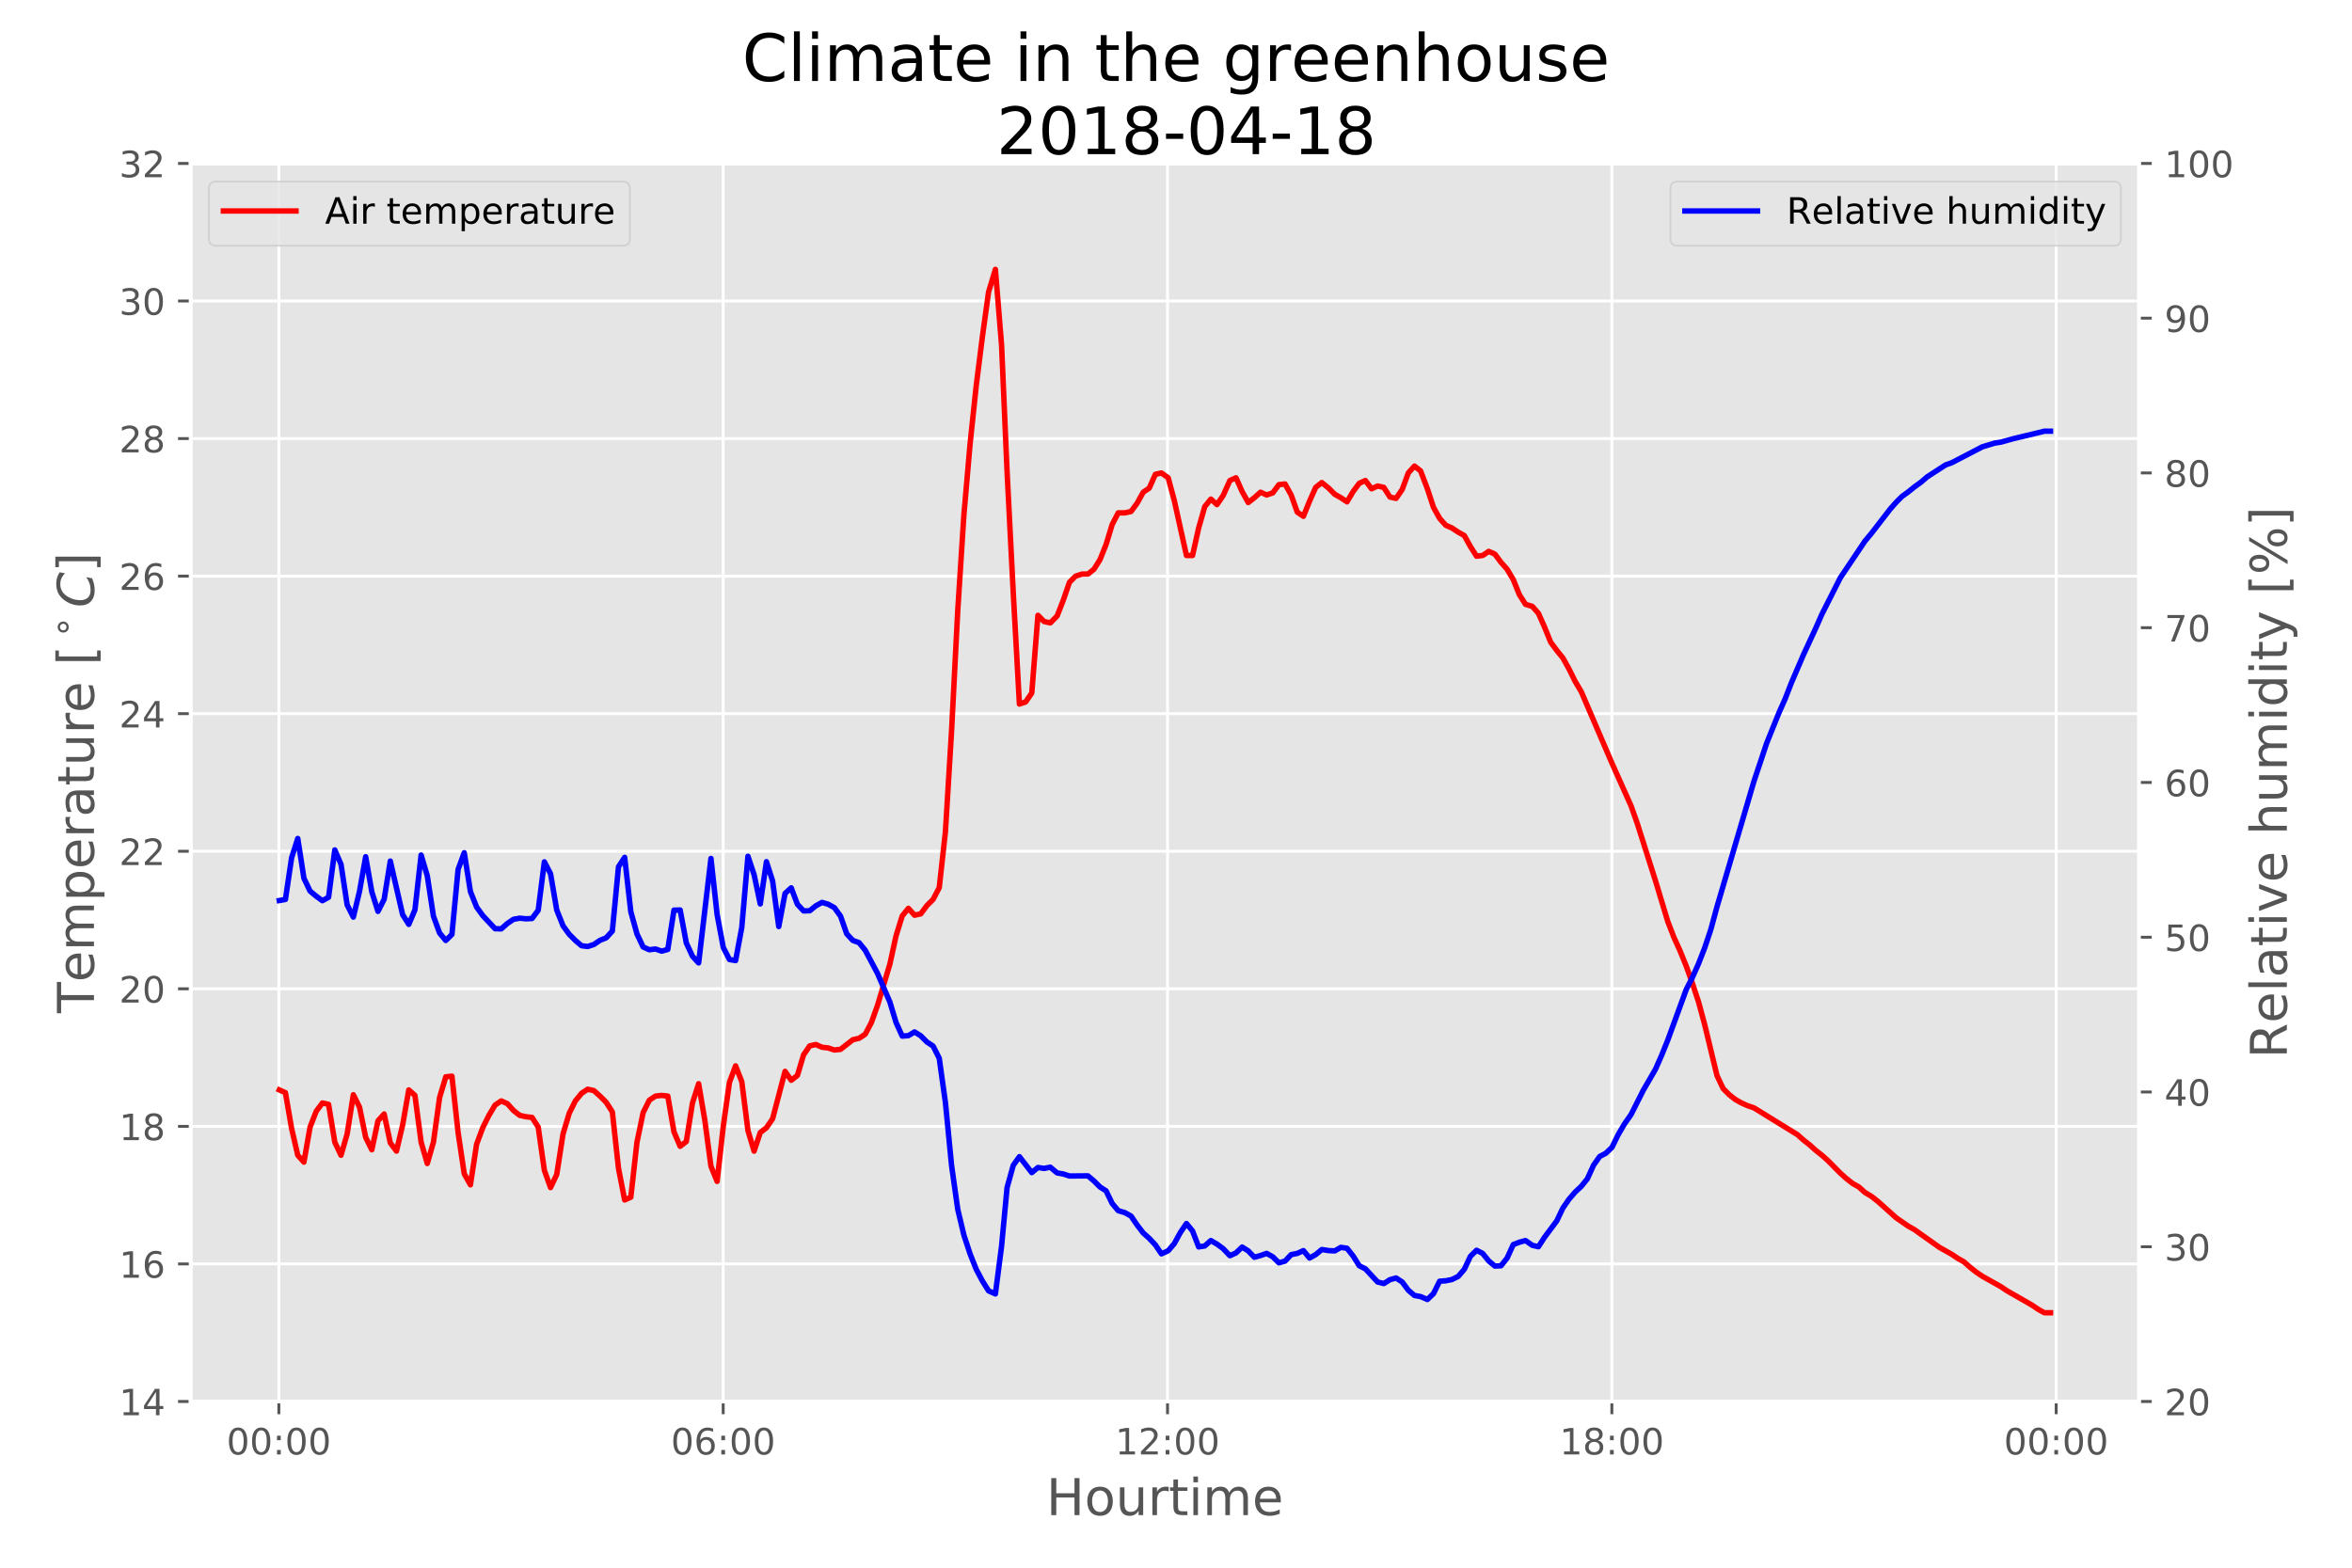 <?xml version="1.0" encoding="utf-8" standalone="no"?>
<!DOCTYPE svg PUBLIC "-//W3C//DTD SVG 1.1//EN"
  "http://www.w3.org/Graphics/SVG/1.1/DTD/svg11.dtd">
<!-- Created with matplotlib (https://matplotlib.org/) -->
<svg height="432pt" version="1.1" viewBox="0 0 648 432" width="648pt" xmlns="http://www.w3.org/2000/svg" xmlns:xlink="http://www.w3.org/1999/xlink">
 <defs>
  <style type="text/css">
*{stroke-linecap:butt;stroke-linejoin:round;}
  </style>
 </defs>
 <g id="figure_1">
  <g id="patch_1">
   <path d="M 0 432 
L 648 432 
L 648 0 
L 0 0 
z
" style="fill:#ffffff;"/>
  </g>
  <g id="axes_1">
   <g id="patch_2">
    <path d="M 52.55 386.2 
L 589.325 386.2 
L 589.325 45.04 
L 52.55 45.04 
z
" style="fill:#e5e5e5;"/>
   </g>
   <g id="matplotlib.axis_1">
    <g id="xtick_1">
     <g id="line2d_1">
      <path clip-path="url(#p3ee572e740)" d="M 76.83 386.2 
L 76.83 45.04 
" style="fill:none;stroke:#ffffff;stroke-linecap:square;stroke-width:0.8;"/>
     </g>
     <g id="line2d_2">
      <defs>
       <path d="M 0 0 
L 0 3.5 
" id="mafb5fc94f8" style="stroke:#555555;stroke-width:0.8;"/>
      </defs>
      <g>
       <use style="fill:#555555;stroke:#555555;stroke-width:0.8;" x="76.83" xlink:href="#mafb5fc94f8" y="386.2"/>
      </g>
     </g>
     <g id="text_1">
      <!-- 00:00 -->
      <defs>
       <path d="M 31.781 66.406 
Q 24.172 66.406 20.328 58.906 
Q 16.5 51.422 16.5 36.375 
Q 16.5 21.391 20.328 13.891 
Q 24.172 6.391 31.781 6.391 
Q 39.453 6.391 43.281 13.891 
Q 47.125 21.391 47.125 36.375 
Q 47.125 51.422 43.281 58.906 
Q 39.453 66.406 31.781 66.406 
z
M 31.781 74.219 
Q 44.047 74.219 50.516 64.516 
Q 56.984 54.828 56.984 36.375 
Q 56.984 17.969 50.516 8.266 
Q 44.047 -1.422 31.781 -1.422 
Q 19.531 -1.422 13.062 8.266 
Q 6.594 17.969 6.594 36.375 
Q 6.594 54.828 13.062 64.516 
Q 19.531 74.219 31.781 74.219 
z
" id="DejaVuSans-48"/>
       <path d="M 11.719 12.406 
L 22.016 12.406 
L 22.016 0 
L 11.719 0 
z
M 11.719 51.703 
L 22.016 51.703 
L 22.016 39.312 
L 11.719 39.312 
z
" id="DejaVuSans-58"/>
      </defs>
      <g style="fill:#555555;" transform="translate(62.42 400.798)scale(0.1 -0.1)">
       <use xlink:href="#DejaVuSans-48"/>
       <use x="63.623" xlink:href="#DejaVuSans-48"/>
       <use x="127.246" xlink:href="#DejaVuSans-58"/>
       <use x="160.938" xlink:href="#DejaVuSans-48"/>
       <use x="224.561" xlink:href="#DejaVuSans-48"/>
      </g>
     </g>
    </g>
    <g id="xtick_2">
     <g id="line2d_3">
      <path clip-path="url(#p3ee572e740)" d="M 199.248 386.2 
L 199.248 45.04 
" style="fill:none;stroke:#ffffff;stroke-linecap:square;stroke-width:0.8;"/>
     </g>
     <g id="line2d_4">
      <g>
       <use style="fill:#555555;stroke:#555555;stroke-width:0.8;" x="199.248" xlink:href="#mafb5fc94f8" y="386.2"/>
      </g>
     </g>
     <g id="text_2">
      <!-- 06:00 -->
      <defs>
       <path d="M 33.016 40.375 
Q 26.375 40.375 22.484 35.828 
Q 18.609 31.297 18.609 23.391 
Q 18.609 15.531 22.484 10.953 
Q 26.375 6.391 33.016 6.391 
Q 39.656 6.391 43.531 10.953 
Q 47.406 15.531 47.406 23.391 
Q 47.406 31.297 43.531 35.828 
Q 39.656 40.375 33.016 40.375 
z
M 52.594 71.297 
L 52.594 62.312 
Q 48.875 64.062 45.094 64.984 
Q 41.312 65.922 37.594 65.922 
Q 27.828 65.922 22.672 59.328 
Q 17.531 52.734 16.797 39.406 
Q 19.672 43.656 24.016 45.922 
Q 28.375 48.188 33.594 48.188 
Q 44.578 48.188 50.953 41.516 
Q 57.328 34.859 57.328 23.391 
Q 57.328 12.156 50.688 5.359 
Q 44.047 -1.422 33.016 -1.422 
Q 20.359 -1.422 13.672 8.266 
Q 6.984 17.969 6.984 36.375 
Q 6.984 53.656 15.188 63.938 
Q 23.391 74.219 37.203 74.219 
Q 40.922 74.219 44.703 73.484 
Q 48.484 72.75 52.594 71.297 
z
" id="DejaVuSans-54"/>
      </defs>
      <g style="fill:#555555;" transform="translate(184.838 400.798)scale(0.1 -0.1)">
       <use xlink:href="#DejaVuSans-48"/>
       <use x="63.623" xlink:href="#DejaVuSans-54"/>
       <use x="127.246" xlink:href="#DejaVuSans-58"/>
       <use x="160.938" xlink:href="#DejaVuSans-48"/>
       <use x="224.561" xlink:href="#DejaVuSans-48"/>
      </g>
     </g>
    </g>
    <g id="xtick_3">
     <g id="line2d_5">
      <path clip-path="url(#p3ee572e740)" d="M 321.666 386.2 
L 321.666 45.04 
" style="fill:none;stroke:#ffffff;stroke-linecap:square;stroke-width:0.8;"/>
     </g>
     <g id="line2d_6">
      <g>
       <use style="fill:#555555;stroke:#555555;stroke-width:0.8;" x="321.666" xlink:href="#mafb5fc94f8" y="386.2"/>
      </g>
     </g>
     <g id="text_3">
      <!-- 12:00 -->
      <defs>
       <path d="M 12.406 8.297 
L 28.516 8.297 
L 28.516 63.922 
L 10.984 60.406 
L 10.984 69.391 
L 28.422 72.906 
L 38.281 72.906 
L 38.281 8.297 
L 54.391 8.297 
L 54.391 0 
L 12.406 0 
z
" id="DejaVuSans-49"/>
       <path d="M 19.188 8.297 
L 53.609 8.297 
L 53.609 0 
L 7.328 0 
L 7.328 8.297 
Q 12.938 14.109 22.625 23.891 
Q 32.328 33.688 34.812 36.531 
Q 39.547 41.844 41.422 45.531 
Q 43.312 49.219 43.312 52.781 
Q 43.312 58.594 39.234 62.25 
Q 35.156 65.922 28.609 65.922 
Q 23.969 65.922 18.812 64.312 
Q 13.672 62.703 7.812 59.422 
L 7.812 69.391 
Q 13.766 71.781 18.938 73 
Q 24.125 74.219 28.422 74.219 
Q 39.75 74.219 46.484 68.547 
Q 53.219 62.891 53.219 53.422 
Q 53.219 48.922 51.531 44.891 
Q 49.859 40.875 45.406 35.406 
Q 44.188 33.984 37.641 27.219 
Q 31.109 20.453 19.188 8.297 
z
" id="DejaVuSans-50"/>
      </defs>
      <g style="fill:#555555;" transform="translate(307.256 400.798)scale(0.1 -0.1)">
       <use xlink:href="#DejaVuSans-49"/>
       <use x="63.623" xlink:href="#DejaVuSans-50"/>
       <use x="127.246" xlink:href="#DejaVuSans-58"/>
       <use x="160.938" xlink:href="#DejaVuSans-48"/>
       <use x="224.561" xlink:href="#DejaVuSans-48"/>
      </g>
     </g>
    </g>
    <g id="xtick_4">
     <g id="line2d_7">
      <path clip-path="url(#p3ee572e740)" d="M 444.084 386.2 
L 444.084 45.04 
" style="fill:none;stroke:#ffffff;stroke-linecap:square;stroke-width:0.8;"/>
     </g>
     <g id="line2d_8">
      <g>
       <use style="fill:#555555;stroke:#555555;stroke-width:0.8;" x="444.084" xlink:href="#mafb5fc94f8" y="386.2"/>
      </g>
     </g>
     <g id="text_4">
      <!-- 18:00 -->
      <defs>
       <path d="M 31.781 34.625 
Q 24.75 34.625 20.719 30.859 
Q 16.703 27.094 16.703 20.516 
Q 16.703 13.922 20.719 10.156 
Q 24.75 6.391 31.781 6.391 
Q 38.812 6.391 42.859 10.172 
Q 46.922 13.969 46.922 20.516 
Q 46.922 27.094 42.891 30.859 
Q 38.875 34.625 31.781 34.625 
z
M 21.922 38.812 
Q 15.578 40.375 12.031 44.719 
Q 8.5 49.078 8.5 55.328 
Q 8.5 64.062 14.719 69.141 
Q 20.953 74.219 31.781 74.219 
Q 42.672 74.219 48.875 69.141 
Q 55.078 64.062 55.078 55.328 
Q 55.078 49.078 51.531 44.719 
Q 48 40.375 41.703 38.812 
Q 48.828 37.156 52.797 32.312 
Q 56.781 27.484 56.781 20.516 
Q 56.781 9.906 50.312 4.234 
Q 43.844 -1.422 31.781 -1.422 
Q 19.734 -1.422 13.25 4.234 
Q 6.781 9.906 6.781 20.516 
Q 6.781 27.484 10.781 32.312 
Q 14.797 37.156 21.922 38.812 
z
M 18.312 54.391 
Q 18.312 48.734 21.844 45.562 
Q 25.391 42.391 31.781 42.391 
Q 38.141 42.391 41.719 45.562 
Q 45.312 48.734 45.312 54.391 
Q 45.312 60.062 41.719 63.234 
Q 38.141 66.406 31.781 66.406 
Q 25.391 66.406 21.844 63.234 
Q 18.312 60.062 18.312 54.391 
z
" id="DejaVuSans-56"/>
      </defs>
      <g style="fill:#555555;" transform="translate(429.674 400.798)scale(0.1 -0.1)">
       <use xlink:href="#DejaVuSans-49"/>
       <use x="63.623" xlink:href="#DejaVuSans-56"/>
       <use x="127.246" xlink:href="#DejaVuSans-58"/>
       <use x="160.938" xlink:href="#DejaVuSans-48"/>
       <use x="224.561" xlink:href="#DejaVuSans-48"/>
      </g>
     </g>
    </g>
    <g id="xtick_5">
     <g id="line2d_9">
      <path clip-path="url(#p3ee572e740)" d="M 566.502 386.2 
L 566.502 45.04 
" style="fill:none;stroke:#ffffff;stroke-linecap:square;stroke-width:0.8;"/>
     </g>
     <g id="line2d_10">
      <g>
       <use style="fill:#555555;stroke:#555555;stroke-width:0.8;" x="566.502" xlink:href="#mafb5fc94f8" y="386.2"/>
      </g>
     </g>
     <g id="text_5">
      <!-- 00:00 -->
      <g style="fill:#555555;" transform="translate(552.092 400.798)scale(0.1 -0.1)">
       <use xlink:href="#DejaVuSans-48"/>
       <use x="63.623" xlink:href="#DejaVuSans-48"/>
       <use x="127.246" xlink:href="#DejaVuSans-58"/>
       <use x="160.938" xlink:href="#DejaVuSans-48"/>
       <use x="224.561" xlink:href="#DejaVuSans-48"/>
      </g>
     </g>
    </g>
    <g id="text_6">
     <!-- Hourtime -->
     <defs>
      <path d="M 9.812 72.906 
L 19.672 72.906 
L 19.672 43.016 
L 55.516 43.016 
L 55.516 72.906 
L 65.375 72.906 
L 65.375 0 
L 55.516 0 
L 55.516 34.719 
L 19.672 34.719 
L 19.672 0 
L 9.812 0 
z
" id="DejaVuSans-72"/>
      <path d="M 30.609 48.391 
Q 23.391 48.391 19.188 42.75 
Q 14.984 37.109 14.984 27.297 
Q 14.984 17.484 19.156 11.844 
Q 23.344 6.203 30.609 6.203 
Q 37.797 6.203 41.984 11.859 
Q 46.188 17.531 46.188 27.297 
Q 46.188 37.016 41.984 42.703 
Q 37.797 48.391 30.609 48.391 
z
M 30.609 56 
Q 42.328 56 49.016 48.375 
Q 55.719 40.766 55.719 27.297 
Q 55.719 13.875 49.016 6.219 
Q 42.328 -1.422 30.609 -1.422 
Q 18.844 -1.422 12.172 6.219 
Q 5.516 13.875 5.516 27.297 
Q 5.516 40.766 12.172 48.375 
Q 18.844 56 30.609 56 
z
" id="DejaVuSans-111"/>
      <path d="M 8.5 21.578 
L 8.5 54.688 
L 17.484 54.688 
L 17.484 21.922 
Q 17.484 14.156 20.5 10.266 
Q 23.531 6.391 29.594 6.391 
Q 36.859 6.391 41.078 11.031 
Q 45.312 15.672 45.312 23.688 
L 45.312 54.688 
L 54.297 54.688 
L 54.297 0 
L 45.312 0 
L 45.312 8.406 
Q 42.047 3.422 37.719 1 
Q 33.406 -1.422 27.688 -1.422 
Q 18.266 -1.422 13.375 4.438 
Q 8.5 10.297 8.5 21.578 
z
M 31.109 56 
z
" id="DejaVuSans-117"/>
      <path d="M 41.109 46.297 
Q 39.594 47.172 37.812 47.578 
Q 36.031 48 33.891 48 
Q 26.266 48 22.188 43.047 
Q 18.109 38.094 18.109 28.812 
L 18.109 0 
L 9.078 0 
L 9.078 54.688 
L 18.109 54.688 
L 18.109 46.188 
Q 20.953 51.172 25.484 53.578 
Q 30.031 56 36.531 56 
Q 37.453 56 38.578 55.875 
Q 39.703 55.766 41.062 55.516 
z
" id="DejaVuSans-114"/>
      <path d="M 18.312 70.219 
L 18.312 54.688 
L 36.812 54.688 
L 36.812 47.703 
L 18.312 47.703 
L 18.312 18.016 
Q 18.312 11.328 20.141 9.422 
Q 21.969 7.516 27.594 7.516 
L 36.812 7.516 
L 36.812 0 
L 27.594 0 
Q 17.188 0 13.234 3.875 
Q 9.281 7.766 9.281 18.016 
L 9.281 47.703 
L 2.688 47.703 
L 2.688 54.688 
L 9.281 54.688 
L 9.281 70.219 
z
" id="DejaVuSans-116"/>
      <path d="M 9.422 54.688 
L 18.406 54.688 
L 18.406 0 
L 9.422 0 
z
M 9.422 75.984 
L 18.406 75.984 
L 18.406 64.594 
L 9.422 64.594 
z
" id="DejaVuSans-105"/>
      <path d="M 52 44.188 
Q 55.375 50.25 60.062 53.125 
Q 64.75 56 71.094 56 
Q 79.641 56 84.281 50.016 
Q 88.922 44.047 88.922 33.016 
L 88.922 0 
L 79.891 0 
L 79.891 32.719 
Q 79.891 40.578 77.094 44.375 
Q 74.312 48.188 68.609 48.188 
Q 61.625 48.188 57.562 43.547 
Q 53.516 38.922 53.516 30.906 
L 53.516 0 
L 44.484 0 
L 44.484 32.719 
Q 44.484 40.625 41.703 44.406 
Q 38.922 48.188 33.109 48.188 
Q 26.219 48.188 22.156 43.531 
Q 18.109 38.875 18.109 30.906 
L 18.109 0 
L 9.078 0 
L 9.078 54.688 
L 18.109 54.688 
L 18.109 46.188 
Q 21.188 51.219 25.484 53.609 
Q 29.781 56 35.688 56 
Q 41.656 56 45.828 52.969 
Q 50 49.953 52 44.188 
z
" id="DejaVuSans-109"/>
      <path d="M 56.203 29.594 
L 56.203 25.203 
L 14.891 25.203 
Q 15.484 15.922 20.484 11.062 
Q 25.484 6.203 34.422 6.203 
Q 39.594 6.203 44.453 7.469 
Q 49.312 8.734 54.109 11.281 
L 54.109 2.781 
Q 49.266 0.734 44.188 -0.344 
Q 39.109 -1.422 33.891 -1.422 
Q 20.797 -1.422 13.156 6.188 
Q 5.516 13.812 5.516 26.812 
Q 5.516 40.234 12.766 48.109 
Q 20.016 56 32.328 56 
Q 43.359 56 49.781 48.891 
Q 56.203 41.797 56.203 29.594 
z
M 47.219 32.234 
Q 47.125 39.594 43.094 43.984 
Q 39.062 48.391 32.422 48.391 
Q 24.906 48.391 20.391 44.141 
Q 15.875 39.891 15.188 32.172 
z
" id="DejaVuSans-101"/>
     </defs>
     <g style="fill:#555555;" transform="translate(288.262 417.516)scale(0.14 -0.14)">
      <use xlink:href="#DejaVuSans-72"/>
      <use x="75.195" xlink:href="#DejaVuSans-111"/>
      <use x="136.377" xlink:href="#DejaVuSans-117"/>
      <use x="199.756" xlink:href="#DejaVuSans-114"/>
      <use x="240.869" xlink:href="#DejaVuSans-116"/>
      <use x="280.078" xlink:href="#DejaVuSans-105"/>
      <use x="307.861" xlink:href="#DejaVuSans-109"/>
      <use x="405.273" xlink:href="#DejaVuSans-101"/>
     </g>
    </g>
   </g>
   <g id="matplotlib.axis_2">
    <g id="ytick_1">
     <g id="line2d_11">
      <path clip-path="url(#p3ee572e740)" d="M 52.55 386.2 
L 589.325 386.2 
" style="fill:none;stroke:#ffffff;stroke-linecap:square;stroke-width:0.8;"/>
     </g>
     <g id="line2d_12">
      <defs>
       <path d="M 0 0 
L -3.5 0 
" id="m149b27ff2e" style="stroke:#555555;stroke-width:0.8;"/>
      </defs>
      <g>
       <use style="fill:#555555;stroke:#555555;stroke-width:0.8;" x="52.55" xlink:href="#m149b27ff2e" y="386.2"/>
      </g>
     </g>
     <g id="text_7">
      <!-- 14 -->
      <defs>
       <path d="M 37.797 64.312 
L 12.891 25.391 
L 37.797 25.391 
z
M 35.203 72.906 
L 47.609 72.906 
L 47.609 25.391 
L 58.016 25.391 
L 58.016 17.188 
L 47.609 17.188 
L 47.609 0 
L 37.797 0 
L 37.797 17.188 
L 4.891 17.188 
L 4.891 26.703 
z
" id="DejaVuSans-52"/>
      </defs>
      <g style="fill:#555555;" transform="translate(32.825 389.999)scale(0.1 -0.1)">
       <use xlink:href="#DejaVuSans-49"/>
       <use x="63.623" xlink:href="#DejaVuSans-52"/>
      </g>
     </g>
    </g>
    <g id="ytick_2">
     <g id="line2d_13">
      <path clip-path="url(#p3ee572e740)" d="M 52.55 348.293 
L 589.325 348.293 
" style="fill:none;stroke:#ffffff;stroke-linecap:square;stroke-width:0.8;"/>
     </g>
     <g id="line2d_14">
      <g>
       <use style="fill:#555555;stroke:#555555;stroke-width:0.8;" x="52.55" xlink:href="#m149b27ff2e" y="348.293"/>
      </g>
     </g>
     <g id="text_8">
      <!-- 16 -->
      <g style="fill:#555555;" transform="translate(32.825 352.093)scale(0.1 -0.1)">
       <use xlink:href="#DejaVuSans-49"/>
       <use x="63.623" xlink:href="#DejaVuSans-54"/>
      </g>
     </g>
    </g>
    <g id="ytick_3">
     <g id="line2d_15">
      <path clip-path="url(#p3ee572e740)" d="M 52.55 310.387 
L 589.325 310.387 
" style="fill:none;stroke:#ffffff;stroke-linecap:square;stroke-width:0.8;"/>
     </g>
     <g id="line2d_16">
      <g>
       <use style="fill:#555555;stroke:#555555;stroke-width:0.8;" x="52.55" xlink:href="#m149b27ff2e" y="310.387"/>
      </g>
     </g>
     <g id="text_9">
      <!-- 18 -->
      <g style="fill:#555555;" transform="translate(32.825 314.186)scale(0.1 -0.1)">
       <use xlink:href="#DejaVuSans-49"/>
       <use x="63.623" xlink:href="#DejaVuSans-56"/>
      </g>
     </g>
    </g>
    <g id="ytick_4">
     <g id="line2d_17">
      <path clip-path="url(#p3ee572e740)" d="M 52.55 272.48 
L 589.325 272.48 
" style="fill:none;stroke:#ffffff;stroke-linecap:square;stroke-width:0.8;"/>
     </g>
     <g id="line2d_18">
      <g>
       <use style="fill:#555555;stroke:#555555;stroke-width:0.8;" x="52.55" xlink:href="#m149b27ff2e" y="272.48"/>
      </g>
     </g>
     <g id="text_10">
      <!-- 20 -->
      <g style="fill:#555555;" transform="translate(32.825 276.279)scale(0.1 -0.1)">
       <use xlink:href="#DejaVuSans-50"/>
       <use x="63.623" xlink:href="#DejaVuSans-48"/>
      </g>
     </g>
    </g>
    <g id="ytick_5">
     <g id="line2d_19">
      <path clip-path="url(#p3ee572e740)" d="M 52.55 234.573 
L 589.325 234.573 
" style="fill:none;stroke:#ffffff;stroke-linecap:square;stroke-width:0.8;"/>
     </g>
     <g id="line2d_20">
      <g>
       <use style="fill:#555555;stroke:#555555;stroke-width:0.8;" x="52.55" xlink:href="#m149b27ff2e" y="234.573"/>
      </g>
     </g>
     <g id="text_11">
      <!-- 22 -->
      <g style="fill:#555555;" transform="translate(32.825 238.373)scale(0.1 -0.1)">
       <use xlink:href="#DejaVuSans-50"/>
       <use x="63.623" xlink:href="#DejaVuSans-50"/>
      </g>
     </g>
    </g>
    <g id="ytick_6">
     <g id="line2d_21">
      <path clip-path="url(#p3ee572e740)" d="M 52.55 196.667 
L 589.325 196.667 
" style="fill:none;stroke:#ffffff;stroke-linecap:square;stroke-width:0.8;"/>
     </g>
     <g id="line2d_22">
      <g>
       <use style="fill:#555555;stroke:#555555;stroke-width:0.8;" x="52.55" xlink:href="#m149b27ff2e" y="196.667"/>
      </g>
     </g>
     <g id="text_12">
      <!-- 24 -->
      <g style="fill:#555555;" transform="translate(32.825 200.466)scale(0.1 -0.1)">
       <use xlink:href="#DejaVuSans-50"/>
       <use x="63.623" xlink:href="#DejaVuSans-52"/>
      </g>
     </g>
    </g>
    <g id="ytick_7">
     <g id="line2d_23">
      <path clip-path="url(#p3ee572e740)" d="M 52.55 158.76 
L 589.325 158.76 
" style="fill:none;stroke:#ffffff;stroke-linecap:square;stroke-width:0.8;"/>
     </g>
     <g id="line2d_24">
      <g>
       <use style="fill:#555555;stroke:#555555;stroke-width:0.8;" x="52.55" xlink:href="#m149b27ff2e" y="158.76"/>
      </g>
     </g>
     <g id="text_13">
      <!-- 26 -->
      <g style="fill:#555555;" transform="translate(32.825 162.559)scale(0.1 -0.1)">
       <use xlink:href="#DejaVuSans-50"/>
       <use x="63.623" xlink:href="#DejaVuSans-54"/>
      </g>
     </g>
    </g>
    <g id="ytick_8">
     <g id="line2d_25">
      <path clip-path="url(#p3ee572e740)" d="M 52.55 120.853 
L 589.325 120.853 
" style="fill:none;stroke:#ffffff;stroke-linecap:square;stroke-width:0.8;"/>
     </g>
     <g id="line2d_26">
      <g>
       <use style="fill:#555555;stroke:#555555;stroke-width:0.8;" x="52.55" xlink:href="#m149b27ff2e" y="120.853"/>
      </g>
     </g>
     <g id="text_14">
      <!-- 28 -->
      <g style="fill:#555555;" transform="translate(32.825 124.653)scale(0.1 -0.1)">
       <use xlink:href="#DejaVuSans-50"/>
       <use x="63.623" xlink:href="#DejaVuSans-56"/>
      </g>
     </g>
    </g>
    <g id="ytick_9">
     <g id="line2d_27">
      <path clip-path="url(#p3ee572e740)" d="M 52.55 82.947 
L 589.325 82.947 
" style="fill:none;stroke:#ffffff;stroke-linecap:square;stroke-width:0.8;"/>
     </g>
     <g id="line2d_28">
      <g>
       <use style="fill:#555555;stroke:#555555;stroke-width:0.8;" x="52.55" xlink:href="#m149b27ff2e" y="82.947"/>
      </g>
     </g>
     <g id="text_15">
      <!-- 30 -->
      <defs>
       <path d="M 40.578 39.312 
Q 47.656 37.797 51.625 33 
Q 55.609 28.219 55.609 21.188 
Q 55.609 10.406 48.188 4.484 
Q 40.766 -1.422 27.094 -1.422 
Q 22.516 -1.422 17.656 -0.516 
Q 12.797 0.391 7.625 2.203 
L 7.625 11.719 
Q 11.719 9.328 16.594 8.109 
Q 21.484 6.891 26.812 6.891 
Q 36.078 6.891 40.938 10.547 
Q 45.797 14.203 45.797 21.188 
Q 45.797 27.641 41.281 31.266 
Q 36.766 34.906 28.719 34.906 
L 20.219 34.906 
L 20.219 43.016 
L 29.109 43.016 
Q 36.375 43.016 40.234 45.922 
Q 44.094 48.828 44.094 54.297 
Q 44.094 59.906 40.109 62.906 
Q 36.141 65.922 28.719 65.922 
Q 24.656 65.922 20.016 65.031 
Q 15.375 64.156 9.812 62.312 
L 9.812 71.094 
Q 15.438 72.656 20.344 73.438 
Q 25.25 74.219 29.594 74.219 
Q 40.828 74.219 47.359 69.109 
Q 53.906 64.016 53.906 55.328 
Q 53.906 49.266 50.438 45.094 
Q 46.969 40.922 40.578 39.312 
z
" id="DejaVuSans-51"/>
      </defs>
      <g style="fill:#555555;" transform="translate(32.825 86.746)scale(0.1 -0.1)">
       <use xlink:href="#DejaVuSans-51"/>
       <use x="63.623" xlink:href="#DejaVuSans-48"/>
      </g>
     </g>
    </g>
    <g id="ytick_10">
     <g id="line2d_29">
      <path clip-path="url(#p3ee572e740)" d="M 52.55 45.04 
L 589.325 45.04 
" style="fill:none;stroke:#ffffff;stroke-linecap:square;stroke-width:0.8;"/>
     </g>
     <g id="line2d_30">
      <g>
       <use style="fill:#555555;stroke:#555555;stroke-width:0.8;" x="52.55" xlink:href="#m149b27ff2e" y="45.04"/>
      </g>
     </g>
     <g id="text_16">
      <!-- 32 -->
      <g style="fill:#555555;" transform="translate(32.825 48.839)scale(0.1 -0.1)">
       <use xlink:href="#DejaVuSans-51"/>
       <use x="63.623" xlink:href="#DejaVuSans-50"/>
      </g>
     </g>
    </g>
    <g id="text_17">
     <!-- Temperature $[^\circ C]$ -->
     <defs>
      <path d="M -0.297 72.906 
L 61.375 72.906 
L 61.375 64.594 
L 35.5 64.594 
L 35.5 0 
L 25.594 0 
L 25.594 64.594 
L -0.297 64.594 
z
" id="DejaVuSans-84"/>
      <path d="M 18.109 8.203 
L 18.109 -20.797 
L 9.078 -20.797 
L 9.078 54.688 
L 18.109 54.688 
L 18.109 46.391 
Q 20.953 51.266 25.266 53.625 
Q 29.594 56 35.594 56 
Q 45.562 56 51.781 48.094 
Q 58.016 40.188 58.016 27.297 
Q 58.016 14.406 51.781 6.484 
Q 45.562 -1.422 35.594 -1.422 
Q 29.594 -1.422 25.266 0.953 
Q 20.953 3.328 18.109 8.203 
z
M 48.688 27.297 
Q 48.688 37.203 44.609 42.844 
Q 40.531 48.484 33.406 48.484 
Q 26.266 48.484 22.188 42.844 
Q 18.109 37.203 18.109 27.297 
Q 18.109 17.391 22.188 11.75 
Q 26.266 6.109 33.406 6.109 
Q 40.531 6.109 44.609 11.75 
Q 48.688 17.391 48.688 27.297 
z
" id="DejaVuSans-112"/>
      <path d="M 34.281 27.484 
Q 23.391 27.484 19.188 25 
Q 14.984 22.516 14.984 16.5 
Q 14.984 11.719 18.141 8.906 
Q 21.297 6.109 26.703 6.109 
Q 34.188 6.109 38.703 11.406 
Q 43.219 16.703 43.219 25.484 
L 43.219 27.484 
z
M 52.203 31.203 
L 52.203 0 
L 43.219 0 
L 43.219 8.297 
Q 40.141 3.328 35.547 0.953 
Q 30.953 -1.422 24.312 -1.422 
Q 15.922 -1.422 10.953 3.297 
Q 6 8.016 6 15.922 
Q 6 25.141 12.172 29.828 
Q 18.359 34.516 30.609 34.516 
L 43.219 34.516 
L 43.219 35.406 
Q 43.219 41.609 39.141 45 
Q 35.062 48.391 27.688 48.391 
Q 23 48.391 18.547 47.266 
Q 14.109 46.141 10.016 43.891 
L 10.016 52.203 
Q 14.938 54.109 19.578 55.047 
Q 24.219 56 28.609 56 
Q 40.484 56 46.344 49.844 
Q 52.203 43.703 52.203 31.203 
z
" id="DejaVuSans-97"/>
      <path id="DejaVuSans-32"/>
      <path d="M 8.594 75.984 
L 29.297 75.984 
L 29.297 69 
L 17.578 69 
L 17.578 -6.203 
L 29.297 -6.203 
L 29.297 -13.188 
L 8.594 -13.188 
z
" id="DejaVuSans-91"/>
      <path d="M 31.25 40.922 
Q 27.344 40.922 24.656 38.203 
Q 21.969 35.5 21.969 31.594 
Q 21.969 27.734 24.656 25.078 
Q 27.344 22.422 31.25 22.422 
Q 35.156 22.422 37.844 25.078 
Q 40.531 27.734 40.531 31.594 
Q 40.531 35.453 37.812 38.188 
Q 35.109 40.922 31.25 40.922 
z
M 31.25 47.219 
Q 34.375 47.219 37.25 46.016 
Q 40.141 44.828 42.234 42.578 
Q 44.484 40.391 45.609 37.594 
Q 46.734 34.812 46.734 31.594 
Q 46.734 25.156 42.219 20.688 
Q 37.703 16.219 31.156 16.219 
Q 24.562 16.219 20.156 20.609 
Q 15.766 25 15.766 31.594 
Q 15.766 38.141 20.25 42.672 
Q 24.75 47.219 31.25 47.219 
z
" id="DejaVuSans-8728"/>
      <path d="M 69.484 67.281 
L 67.484 56.891 
Q 62.797 61.625 57.547 63.922 
Q 52.297 66.219 46.188 66.219 
Q 37.844 66.219 31.516 62.203 
Q 25.203 58.203 20.609 50 
Q 17.672 44.734 16.125 38.844 
Q 14.594 32.953 14.594 27 
Q 14.594 17.047 19.75 11.812 
Q 24.906 6.594 34.719 6.594 
Q 41.5 6.594 47.75 8.766 
Q 54 10.938 59.906 15.281 
L 57.625 3.609 
Q 51.812 1.125 45.875 -0.141 
Q 39.938 -1.422 33.984 -1.422 
Q 19.969 -1.422 12.078 6.188 
Q 4.203 13.812 4.203 27.391 
Q 4.203 36.078 7.203 44.469 
Q 10.203 52.875 15.828 59.812 
Q 21.781 67.188 29.422 70.703 
Q 37.062 74.219 47.219 74.219 
Q 53.469 74.219 59.062 72.484 
Q 64.656 70.75 69.484 67.281 
z
" id="DejaVuSans-Oblique-67"/>
      <path d="M 30.422 75.984 
L 30.422 -13.188 
L 9.719 -13.188 
L 9.719 -6.203 
L 21.391 -6.203 
L 21.391 69 
L 9.719 69 
L 9.719 75.984 
z
" id="DejaVuSans-93"/>
     </defs>
     <g style="fill:#555555;" transform="translate(25.885 279.18)rotate(-90)scale(0.14 -0.14)">
      <use transform="translate(0 0.016)" xlink:href="#DejaVuSans-84"/>
      <use transform="translate(61.084 0.016)" xlink:href="#DejaVuSans-101"/>
      <use transform="translate(122.607 0.016)" xlink:href="#DejaVuSans-109"/>
      <use transform="translate(220.02 0.016)" xlink:href="#DejaVuSans-112"/>
      <use transform="translate(283.496 0.016)" xlink:href="#DejaVuSans-101"/>
      <use transform="translate(345.02 0.016)" xlink:href="#DejaVuSans-114"/>
      <use transform="translate(386.133 0.016)" xlink:href="#DejaVuSans-97"/>
      <use transform="translate(447.412 0.016)" xlink:href="#DejaVuSans-116"/>
      <use transform="translate(486.621 0.016)" xlink:href="#DejaVuSans-117"/>
      <use transform="translate(550 0.016)" xlink:href="#DejaVuSans-114"/>
      <use transform="translate(591.113 0.016)" xlink:href="#DejaVuSans-101"/>
      <use transform="translate(652.637 0.016)" xlink:href="#DejaVuSans-32"/>
      <use transform="translate(684.424 0.016)" xlink:href="#DejaVuSans-91"/>
      <use transform="translate(738.032 38.297)scale(0.7)" xlink:href="#DejaVuSans-8728"/>
      <use transform="translate(798.223 0.016)" xlink:href="#DejaVuSans-Oblique-67"/>
      <use transform="translate(868.047 0.016)" xlink:href="#DejaVuSans-93"/>
     </g>
    </g>
   </g>
   <g id="line2d_31">
    <path clip-path="url(#p3ee572e740)" d="M 76.949 300.341 
L 78.638 301.1 
L 80.338 310.955 
L 82.038 318.347 
L 83.733 320.242 
L 85.427 310.576 
L 87.128 306.217 
L 88.822 303.943 
L 90.523 304.322 
L 92.24 314.746 
L 93.951 318.347 
L 95.646 312.472 
L 97.346 301.668 
L 99.046 305.08 
L 100.747 313.419 
L 102.441 316.831 
L 104.136 308.87 
L 105.836 306.975 
L 107.531 314.935 
L 109.231 317.21 
L 110.926 310.008 
L 112.626 300.341 
L 114.32 301.858 
L 116.021 314.746 
L 117.721 320.621 
L 119.415 314.746 
L 121.116 302.426 
L 122.816 296.74 
L 124.511 296.551 
L 126.211 312.092 
L 127.905 323.464 
L 129.606 326.497 
L 131.306 315.315 
L 133 310.766 
L 134.701 307.354 
L 136.401 304.511 
L 138.096 303.374 
L 139.79 304.132 
L 141.49 306.027 
L 143.185 307.354 
L 144.885 307.733 
L 146.585 307.923 
L 148.28 310.576 
L 149.98 322.517 
L 151.68 327.255 
L 153.386 323.654 
L 155.121 312.472 
L 156.821 306.786 
L 158.521 303.374 
L 160.221 301.289 
L 161.916 300.152 
L 163.611 300.531 
L 165.311 302.047 
L 167.011 303.753 
L 168.706 306.406 
L 170.4 321.948 
L 172.1 330.667 
L 173.795 329.909 
L 175.495 314.746 
L 177.19 306.596 
L 178.89 303.184 
L 180.59 302.047 
L 182.285 301.858 
L 183.985 302.047 
L 185.685 311.903 
L 187.386 315.883 
L 189.086 314.556 
L 190.781 303.943 
L 192.481 298.636 
L 194.181 308.681 
L 195.876 321.38 
L 197.57 325.549 
L 199.27 310.387 
L 200.971 298.257 
L 202.665 293.708 
L 204.366 298.067 
L 206.066 311.524 
L 207.76 317.21 
L 209.461 312.092 
L 211.161 310.766 
L 212.855 308.302 
L 216.29 295.224 
L 217.99 297.688 
L 219.69 296.361 
L 221.391 290.675 
L 223.085 288.211 
L 224.786 287.832 
L 226.486 288.59 
L 228.186 288.78 
L 229.881 289.348 
L 231.581 289.159 
L 234.976 286.505 
L 236.676 286.126 
L 238.376 284.989 
L 240.076 281.767 
L 241.771 277.029 
L 245.172 265.657 
L 246.872 257.886 
L 248.572 252.389 
L 250.272 250.305 
L 251.973 252.2 
L 253.673 251.821 
L 255.373 249.546 
L 257.073 247.841 
L 258.768 244.619 
L 260.468 229.266 
L 262.168 201.405 
L 263.869 168.237 
L 265.563 141.892 
L 267.263 122.37 
L 268.964 106.259 
L 270.658 92.802 
L 272.359 80.483 
L 274.24 74.228 
L 275.94 95.077 
L 277.459 129.951 
L 279.16 163.309 
L 280.86 194.013 
L 282.56 193.445 
L 284.26 190.981 
L 285.961 169.563 
L 287.661 171.269 
L 289.361 171.648 
L 291.243 169.753 
L 292.943 165.394 
L 294.643 160.466 
L 296.338 158.76 
L 298.1 158.191 
L 299.727 158.191 
L 301.399 156.865 
L 303.065 154.211 
L 304.737 150.041 
L 306.409 144.545 
L 308.086 141.323 
L 309.945 141.323 
L 311.617 140.944 
L 313.295 138.669 
L 314.967 135.637 
L 316.639 134.5 
L 318.311 130.709 
L 319.988 130.33 
L 321.847 131.657 
L 323.525 137.911 
L 326.88 153.074 
L 328.557 153.074 
L 330.241 145.493 
L 331.918 139.617 
L 333.602 137.532 
L 335.285 139.049 
L 336.974 136.585 
L 338.844 132.415 
L 340.533 131.657 
L 342.216 135.447 
L 343.905 138.48 
L 345.594 137.153 
L 347.283 135.637 
L 348.972 136.395 
L 350.661 135.826 
L 352.35 133.552 
L 354.039 133.363 
L 355.727 136.395 
L 357.416 141.133 
L 359.105 142.271 
L 360.794 138.101 
L 362.483 134.31 
L 364.172 132.983 
L 366.048 134.5 
L 367.737 136.206 
L 369.426 137.153 
L 371.115 138.29 
L 372.804 135.447 
L 374.493 133.173 
L 376.181 132.415 
L 377.87 134.689 
L 379.559 133.931 
L 381.248 134.31 
L 382.943 136.964 
L 384.632 137.343 
L 386.321 134.879 
L 388.004 130.33 
L 389.698 128.435 
L 391.382 129.761 
L 393.258 134.689 
L 394.941 139.807 
L 396.63 142.839 
L 398.313 144.735 
L 400.019 145.493 
L 401.742 146.63 
L 403.431 147.578 
L 405.114 150.61 
L 406.803 153.264 
L 408.486 153.074 
L 410.169 151.937 
L 411.858 152.695 
L 413.547 154.969 
L 415.231 156.865 
L 416.919 159.708 
L 418.603 163.877 
L 420.292 166.531 
L 422.162 167.099 
L 423.845 168.995 
L 425.534 172.785 
L 427.217 176.955 
L 428.906 179.23 
L 430.595 181.314 
L 432.278 184.347 
L 433.967 187.759 
L 435.651 190.602 
L 444.112 210.313 
L 449.366 222.064 
L 451.049 226.802 
L 456.105 242.723 
L 459.482 253.906 
L 461.166 258.265 
L 462.883 262.056 
L 464.577 266.225 
L 466.272 270.964 
L 467.961 276.081 
L 469.655 282.336 
L 473.039 296.361 
L 474.734 299.962 
L 476.428 301.668 
L 478.123 302.995 
L 479.812 303.943 
L 481.501 304.701 
L 483.195 305.269 
L 495.205 312.661 
L 496.899 314.177 
L 498.588 315.504 
L 500.277 317.02 
L 501.966 318.347 
L 503.655 319.863 
L 507.033 323.275 
L 508.722 324.791 
L 510.41 326.118 
L 512.099 327.066 
L 513.794 328.582 
L 515.67 329.719 
L 517.359 331.046 
L 522.431 335.595 
L 525.713 337.869 
L 527.402 338.817 
L 534.344 343.745 
L 537.722 345.64 
L 539.411 346.777 
L 541.1 347.725 
L 542.795 349.241 
L 544.483 350.568 
L 546.172 351.705 
L 551.239 354.548 
L 552.928 355.685 
L 559.871 359.665 
L 561.554 360.803 
L 563.243 361.75 
L 564.926 361.75 
L 564.926 361.75 
" style="fill:none;stroke:#ff0000;stroke-linecap:square;stroke-width:1.5;"/>
   </g>
   <g id="patch_3">
    <path d="M 52.55 386.2 
L 52.55 45.04 
" style="fill:none;stroke:#ffffff;stroke-linecap:square;stroke-linejoin:miter;"/>
   </g>
   <g id="patch_4">
    <path d="M 589.325 386.2 
L 589.325 45.04 
" style="fill:none;stroke:#ffffff;stroke-linecap:square;stroke-linejoin:miter;"/>
   </g>
   <g id="patch_5">
    <path d="M 52.55 386.2 
L 589.325 386.2 
" style="fill:none;stroke:#ffffff;stroke-linecap:square;stroke-linejoin:miter;"/>
   </g>
   <g id="patch_6">
    <path d="M 52.55 45.04 
L 589.325 45.04 
" style="fill:none;stroke:#ffffff;stroke-linecap:square;stroke-linejoin:miter;"/>
   </g>
   <g id="legend_1">
    <g id="patch_7">
     <path d="M 59.55 67.718 
L 171.531 67.718 
Q 173.531 67.718 173.531 65.718 
L 173.531 52.04 
Q 173.531 50.04 171.531 50.04 
L 59.55 50.04 
Q 57.55 50.04 57.55 52.04 
L 57.55 65.718 
Q 57.55 67.718 59.55 67.718 
z
" style="fill:#e5e5e5;opacity:0.8;stroke:#cccccc;stroke-linejoin:miter;stroke-width:0.5;"/>
    </g>
    <g id="line2d_32">
     <path d="M 61.55 58.138 
L 81.55 58.138 
" style="fill:none;stroke:#ff0000;stroke-linecap:square;stroke-width:1.5;"/>
    </g>
    <g id="line2d_33"/>
    <g id="text_18">
     <!-- Air temperature -->
     <defs>
      <path d="M 34.188 63.188 
L 20.797 26.906 
L 47.609 26.906 
z
M 28.609 72.906 
L 39.797 72.906 
L 67.578 0 
L 57.328 0 
L 50.688 18.703 
L 17.828 18.703 
L 11.188 0 
L 0.781 0 
z
" id="DejaVuSans-65"/>
     </defs>
     <g transform="translate(89.55 61.638)scale(0.1 -0.1)">
      <use xlink:href="#DejaVuSans-65"/>
      <use x="68.408" xlink:href="#DejaVuSans-105"/>
      <use x="96.191" xlink:href="#DejaVuSans-114"/>
      <use x="137.305" xlink:href="#DejaVuSans-32"/>
      <use x="169.092" xlink:href="#DejaVuSans-116"/>
      <use x="208.301" xlink:href="#DejaVuSans-101"/>
      <use x="269.824" xlink:href="#DejaVuSans-109"/>
      <use x="367.236" xlink:href="#DejaVuSans-112"/>
      <use x="430.713" xlink:href="#DejaVuSans-101"/>
      <use x="492.236" xlink:href="#DejaVuSans-114"/>
      <use x="533.35" xlink:href="#DejaVuSans-97"/>
      <use x="594.629" xlink:href="#DejaVuSans-116"/>
      <use x="633.838" xlink:href="#DejaVuSans-117"/>
      <use x="697.217" xlink:href="#DejaVuSans-114"/>
      <use x="738.299" xlink:href="#DejaVuSans-101"/>
     </g>
    </g>
   </g>
  </g>
  <g id="axes_2">
   <g id="matplotlib.axis_3">
    <g id="ytick_11">
     <g id="line2d_34">
      <defs>
       <path d="M 0 0 
L 3.5 0 
" id="m203a2ee9fa" style="stroke:#555555;stroke-width:0.8;"/>
      </defs>
      <g>
       <use style="fill:#555555;stroke:#555555;stroke-width:0.8;" x="589.325" xlink:href="#m203a2ee9fa" y="386.2"/>
      </g>
     </g>
     <g id="text_19">
      <!-- 20 -->
      <g style="fill:#555555;" transform="translate(596.325 389.999)scale(0.1 -0.1)">
       <use xlink:href="#DejaVuSans-50"/>
       <use x="63.623" xlink:href="#DejaVuSans-48"/>
      </g>
     </g>
    </g>
    <g id="ytick_12">
     <g id="line2d_35">
      <g>
       <use style="fill:#555555;stroke:#555555;stroke-width:0.8;" x="589.325" xlink:href="#m203a2ee9fa" y="343.555"/>
      </g>
     </g>
     <g id="text_20">
      <!-- 30 -->
      <g style="fill:#555555;" transform="translate(596.325 347.354)scale(0.1 -0.1)">
       <use xlink:href="#DejaVuSans-51"/>
       <use x="63.623" xlink:href="#DejaVuSans-48"/>
      </g>
     </g>
    </g>
    <g id="ytick_13">
     <g id="line2d_36">
      <g>
       <use style="fill:#555555;stroke:#555555;stroke-width:0.8;" x="589.325" xlink:href="#m203a2ee9fa" y="300.91"/>
      </g>
     </g>
     <g id="text_21">
      <!-- 40 -->
      <g style="fill:#555555;" transform="translate(596.325 304.709)scale(0.1 -0.1)">
       <use xlink:href="#DejaVuSans-52"/>
       <use x="63.623" xlink:href="#DejaVuSans-48"/>
      </g>
     </g>
    </g>
    <g id="ytick_14">
     <g id="line2d_37">
      <g>
       <use style="fill:#555555;stroke:#555555;stroke-width:0.8;" x="589.325" xlink:href="#m203a2ee9fa" y="258.265"/>
      </g>
     </g>
     <g id="text_22">
      <!-- 50 -->
      <defs>
       <path d="M 10.797 72.906 
L 49.516 72.906 
L 49.516 64.594 
L 19.828 64.594 
L 19.828 46.734 
Q 21.969 47.469 24.109 47.828 
Q 26.266 48.188 28.422 48.188 
Q 40.625 48.188 47.75 41.5 
Q 54.891 34.812 54.891 23.391 
Q 54.891 11.625 47.562 5.094 
Q 40.234 -1.422 26.906 -1.422 
Q 22.312 -1.422 17.547 -0.641 
Q 12.797 0.141 7.719 1.703 
L 7.719 11.625 
Q 12.109 9.234 16.797 8.062 
Q 21.484 6.891 26.703 6.891 
Q 35.156 6.891 40.078 11.328 
Q 45.016 15.766 45.016 23.391 
Q 45.016 31 40.078 35.438 
Q 35.156 39.891 26.703 39.891 
Q 22.75 39.891 18.812 39.016 
Q 14.891 38.141 10.797 36.281 
z
" id="DejaVuSans-53"/>
      </defs>
      <g style="fill:#555555;" transform="translate(596.325 262.064)scale(0.1 -0.1)">
       <use xlink:href="#DejaVuSans-53"/>
       <use x="63.623" xlink:href="#DejaVuSans-48"/>
      </g>
     </g>
    </g>
    <g id="ytick_15">
     <g id="line2d_38">
      <g>
       <use style="fill:#555555;stroke:#555555;stroke-width:0.8;" x="589.325" xlink:href="#m203a2ee9fa" y="215.62"/>
      </g>
     </g>
     <g id="text_23">
      <!-- 60 -->
      <g style="fill:#555555;" transform="translate(596.325 219.419)scale(0.1 -0.1)">
       <use xlink:href="#DejaVuSans-54"/>
       <use x="63.623" xlink:href="#DejaVuSans-48"/>
      </g>
     </g>
    </g>
    <g id="ytick_16">
     <g id="line2d_39">
      <g>
       <use style="fill:#555555;stroke:#555555;stroke-width:0.8;" x="589.325" xlink:href="#m203a2ee9fa" y="172.975"/>
      </g>
     </g>
     <g id="text_24">
      <!-- 70 -->
      <defs>
       <path d="M 8.203 72.906 
L 55.078 72.906 
L 55.078 68.703 
L 28.609 0 
L 18.312 0 
L 43.219 64.594 
L 8.203 64.594 
z
" id="DejaVuSans-55"/>
      </defs>
      <g style="fill:#555555;" transform="translate(596.325 176.774)scale(0.1 -0.1)">
       <use xlink:href="#DejaVuSans-55"/>
       <use x="63.623" xlink:href="#DejaVuSans-48"/>
      </g>
     </g>
    </g>
    <g id="ytick_17">
     <g id="line2d_40">
      <g>
       <use style="fill:#555555;stroke:#555555;stroke-width:0.8;" x="589.325" xlink:href="#m203a2ee9fa" y="130.33"/>
      </g>
     </g>
     <g id="text_25">
      <!-- 80 -->
      <g style="fill:#555555;" transform="translate(596.325 134.129)scale(0.1 -0.1)">
       <use xlink:href="#DejaVuSans-56"/>
       <use x="63.623" xlink:href="#DejaVuSans-48"/>
      </g>
     </g>
    </g>
    <g id="ytick_18">
     <g id="line2d_41">
      <g>
       <use style="fill:#555555;stroke:#555555;stroke-width:0.8;" x="589.325" xlink:href="#m203a2ee9fa" y="87.685"/>
      </g>
     </g>
     <g id="text_26">
      <!-- 90 -->
      <defs>
       <path d="M 10.984 1.516 
L 10.984 10.5 
Q 14.703 8.734 18.5 7.812 
Q 22.312 6.891 25.984 6.891 
Q 35.75 6.891 40.891 13.453 
Q 46.047 20.016 46.781 33.406 
Q 43.953 29.203 39.594 26.953 
Q 35.25 24.703 29.984 24.703 
Q 19.047 24.703 12.672 31.312 
Q 6.297 37.938 6.297 49.422 
Q 6.297 60.641 12.938 67.422 
Q 19.578 74.219 30.609 74.219 
Q 43.266 74.219 49.922 64.516 
Q 56.594 54.828 56.594 36.375 
Q 56.594 19.141 48.406 8.859 
Q 40.234 -1.422 26.422 -1.422 
Q 22.703 -1.422 18.891 -0.688 
Q 15.094 0.047 10.984 1.516 
z
M 30.609 32.422 
Q 37.25 32.422 41.125 36.953 
Q 45.016 41.5 45.016 49.422 
Q 45.016 57.281 41.125 61.844 
Q 37.25 66.406 30.609 66.406 
Q 23.969 66.406 20.094 61.844 
Q 16.219 57.281 16.219 49.422 
Q 16.219 41.5 20.094 36.953 
Q 23.969 32.422 30.609 32.422 
z
" id="DejaVuSans-57"/>
      </defs>
      <g style="fill:#555555;" transform="translate(596.325 91.484)scale(0.1 -0.1)">
       <use xlink:href="#DejaVuSans-57"/>
       <use x="63.623" xlink:href="#DejaVuSans-48"/>
      </g>
     </g>
    </g>
    <g id="ytick_19">
     <g id="line2d_42">
      <g>
       <use style="fill:#555555;stroke:#555555;stroke-width:0.8;" x="589.325" xlink:href="#m203a2ee9fa" y="45.04"/>
      </g>
     </g>
     <g id="text_27">
      <!-- 100 -->
      <g style="fill:#555555;" transform="translate(596.325 48.839)scale(0.1 -0.1)">
       <use xlink:href="#DejaVuSans-49"/>
       <use x="63.623" xlink:href="#DejaVuSans-48"/>
       <use x="127.246" xlink:href="#DejaVuSans-48"/>
      </g>
     </g>
    </g>
    <g id="text_28">
     <!-- Relative humidity $[\%]$ -->
     <defs>
      <path d="M 44.391 34.188 
Q 47.562 33.109 50.562 29.594 
Q 53.562 26.078 56.594 19.922 
L 66.609 0 
L 56 0 
L 46.688 18.703 
Q 43.062 26.031 39.672 28.422 
Q 36.281 30.812 30.422 30.812 
L 19.672 30.812 
L 19.672 0 
L 9.812 0 
L 9.812 72.906 
L 32.078 72.906 
Q 44.578 72.906 50.734 67.672 
Q 56.891 62.453 56.891 51.906 
Q 56.891 45.016 53.688 40.469 
Q 50.484 35.938 44.391 34.188 
z
M 19.672 64.797 
L 19.672 38.922 
L 32.078 38.922 
Q 39.203 38.922 42.844 42.219 
Q 46.484 45.516 46.484 51.906 
Q 46.484 58.297 42.844 61.547 
Q 39.203 64.797 32.078 64.797 
z
" id="DejaVuSans-82"/>
      <path d="M 9.422 75.984 
L 18.406 75.984 
L 18.406 0 
L 9.422 0 
z
" id="DejaVuSans-108"/>
      <path d="M 2.984 54.688 
L 12.5 54.688 
L 29.594 8.797 
L 46.688 54.688 
L 56.203 54.688 
L 35.688 0 
L 23.484 0 
z
" id="DejaVuSans-118"/>
      <path d="M 54.891 33.016 
L 54.891 0 
L 45.906 0 
L 45.906 32.719 
Q 45.906 40.484 42.875 44.328 
Q 39.844 48.188 33.797 48.188 
Q 26.516 48.188 22.312 43.547 
Q 18.109 38.922 18.109 30.906 
L 18.109 0 
L 9.078 0 
L 9.078 75.984 
L 18.109 75.984 
L 18.109 46.188 
Q 21.344 51.125 25.703 53.562 
Q 30.078 56 35.797 56 
Q 45.219 56 50.047 50.172 
Q 54.891 44.344 54.891 33.016 
z
" id="DejaVuSans-104"/>
      <path d="M 45.406 46.391 
L 45.406 75.984 
L 54.391 75.984 
L 54.391 0 
L 45.406 0 
L 45.406 8.203 
Q 42.578 3.328 38.25 0.953 
Q 33.938 -1.422 27.875 -1.422 
Q 17.969 -1.422 11.734 6.484 
Q 5.516 14.406 5.516 27.297 
Q 5.516 40.188 11.734 48.094 
Q 17.969 56 27.875 56 
Q 33.938 56 38.25 53.625 
Q 42.578 51.266 45.406 46.391 
z
M 14.797 27.297 
Q 14.797 17.391 18.875 11.75 
Q 22.953 6.109 30.078 6.109 
Q 37.203 6.109 41.297 11.75 
Q 45.406 17.391 45.406 27.297 
Q 45.406 37.203 41.297 42.844 
Q 37.203 48.484 30.078 48.484 
Q 22.953 48.484 18.875 42.844 
Q 14.797 37.203 14.797 27.297 
z
" id="DejaVuSans-100"/>
      <path d="M 32.172 -5.078 
Q 28.375 -14.844 24.75 -17.812 
Q 21.141 -20.797 15.094 -20.797 
L 7.906 -20.797 
L 7.906 -13.281 
L 13.188 -13.281 
Q 16.891 -13.281 18.938 -11.516 
Q 21 -9.766 23.484 -3.219 
L 25.094 0.875 
L 2.984 54.688 
L 12.5 54.688 
L 29.594 11.922 
L 46.688 54.688 
L 56.203 54.688 
z
" id="DejaVuSans-121"/>
      <path d="M 72.703 32.078 
Q 68.453 32.078 66.031 28.469 
Q 63.625 24.859 63.625 18.406 
Q 63.625 12.062 66.031 8.422 
Q 68.453 4.781 72.703 4.781 
Q 76.859 4.781 79.266 8.422 
Q 81.688 12.062 81.688 18.406 
Q 81.688 24.812 79.266 28.438 
Q 76.859 32.078 72.703 32.078 
z
M 72.703 38.281 
Q 80.422 38.281 84.953 32.906 
Q 89.5 27.547 89.5 18.406 
Q 89.5 9.281 84.938 3.922 
Q 80.375 -1.422 72.703 -1.422 
Q 64.891 -1.422 60.344 3.922 
Q 55.812 9.281 55.812 18.406 
Q 55.812 27.594 60.375 32.938 
Q 64.938 38.281 72.703 38.281 
z
M 22.312 68.016 
Q 18.109 68.016 15.688 64.375 
Q 13.281 60.75 13.281 54.391 
Q 13.281 47.953 15.672 44.328 
Q 18.062 40.719 22.312 40.719 
Q 26.562 40.719 28.969 44.328 
Q 31.391 47.953 31.391 54.391 
Q 31.391 60.688 28.953 64.344 
Q 26.516 68.016 22.312 68.016 
z
M 66.406 74.219 
L 74.219 74.219 
L 28.609 -1.422 
L 20.797 -1.422 
z
M 22.312 74.219 
Q 30.031 74.219 34.609 68.875 
Q 39.203 63.531 39.203 54.391 
Q 39.203 45.172 34.641 39.844 
Q 30.078 34.516 22.312 34.516 
Q 14.547 34.516 10.031 39.859 
Q 5.516 45.219 5.516 54.391 
Q 5.516 63.484 10.047 68.844 
Q 14.594 74.219 22.312 74.219 
z
" id="DejaVuSans-37"/>
     </defs>
     <g style="fill:#555555;" transform="translate(630.053 291.64)rotate(-90)scale(0.14 -0.14)">
      <use transform="translate(0 0.016)" xlink:href="#DejaVuSans-82"/>
      <use transform="translate(69.482 0.016)" xlink:href="#DejaVuSans-101"/>
      <use transform="translate(131.006 0.016)" xlink:href="#DejaVuSans-108"/>
      <use transform="translate(158.789 0.016)" xlink:href="#DejaVuSans-97"/>
      <use transform="translate(220.068 0.016)" xlink:href="#DejaVuSans-116"/>
      <use transform="translate(259.277 0.016)" xlink:href="#DejaVuSans-105"/>
      <use transform="translate(287.061 0.016)" xlink:href="#DejaVuSans-118"/>
      <use transform="translate(346.24 0.016)" xlink:href="#DejaVuSans-101"/>
      <use transform="translate(407.764 0.016)" xlink:href="#DejaVuSans-32"/>
      <use transform="translate(439.551 0.016)" xlink:href="#DejaVuSans-104"/>
      <use transform="translate(502.93 0.016)" xlink:href="#DejaVuSans-117"/>
      <use transform="translate(566.309 0.016)" xlink:href="#DejaVuSans-109"/>
      <use transform="translate(663.721 0.016)" xlink:href="#DejaVuSans-105"/>
      <use transform="translate(691.504 0.016)" xlink:href="#DejaVuSans-100"/>
      <use transform="translate(754.98 0.016)" xlink:href="#DejaVuSans-105"/>
      <use transform="translate(782.764 0.016)" xlink:href="#DejaVuSans-116"/>
      <use transform="translate(821.973 0.016)" xlink:href="#DejaVuSans-121"/>
      <use transform="translate(881.152 0.016)" xlink:href="#DejaVuSans-32"/>
      <use transform="translate(912.939 0.016)" xlink:href="#DejaVuSans-91"/>
      <use transform="translate(951.953 0.016)" xlink:href="#DejaVuSans-37"/>
      <use transform="translate(1046.973 0.016)" xlink:href="#DejaVuSans-93"/>
     </g>
    </g>
   </g>
   <g id="line2d_43">
    <path clip-path="url(#p3ee572e740)" d="M 76.949 248.158 
L 78.638 247.86 
L 80.338 236.388 
L 82.038 231.057 
L 83.733 242.017 
L 85.427 245.557 
L 87.128 246.964 
L 88.822 248.201 
L 90.523 247.263 
L 92.24 234.213 
L 93.951 238.179 
L 95.646 249.352 
L 97.346 252.721 
L 99.046 245.642 
L 100.747 236.09 
L 102.441 245.77 
L 104.136 251.143 
L 105.836 247.817 
L 107.531 237.284 
L 110.926 252.039 
L 112.626 254.725 
L 114.32 250.717 
L 116.021 235.621 
L 117.721 241.335 
L 119.415 252.465 
L 121.116 257.114 
L 122.816 259.161 
L 124.511 257.497 
L 126.211 239.586 
L 127.905 234.981 
L 129.606 245.685 
L 131.306 249.949 
L 133 252.295 
L 136.401 255.92 
L 138.096 255.962 
L 139.79 254.47 
L 141.49 253.318 
L 143.185 253.02 
L 144.885 253.19 
L 146.585 253.105 
L 148.28 250.845 
L 149.98 237.497 
L 151.68 240.781 
L 153.386 250.759 
L 155.121 255.109 
L 156.821 257.455 
L 158.521 259.161 
L 160.221 260.61 
L 161.916 260.824 
L 163.611 260.269 
L 165.311 259.118 
L 167.011 258.436 
L 168.706 256.559 
L 170.4 238.862 
L 172.1 236.26 
L 173.795 251.229 
L 175.495 257.369 
L 177.19 260.952 
L 178.89 261.719 
L 180.59 261.506 
L 182.285 262.103 
L 183.985 261.634 
L 185.685 250.802 
L 187.386 250.759 
L 189.086 259.843 
L 190.781 263.51 
L 192.481 265.344 
L 195.876 236.559 
L 197.57 251.996 
L 199.27 261.08 
L 200.971 264.406 
L 202.665 264.704 
L 204.366 255.578 
L 206.066 235.962 
L 207.76 241.036 
L 209.461 249.096 
L 211.161 237.454 
L 212.855 242.742 
L 214.556 255.322 
L 216.29 246.196 
L 217.99 244.661 
L 219.69 249.182 
L 221.391 251.015 
L 223.085 250.973 
L 224.786 249.608 
L 226.486 248.67 
L 228.186 249.182 
L 229.881 250.12 
L 231.581 252.465 
L 233.281 257.327 
L 234.976 259.161 
L 236.676 259.758 
L 238.376 261.847 
L 241.771 268.244 
L 245.172 276.133 
L 246.872 281.762 
L 248.572 285.515 
L 250.272 285.387 
L 251.973 284.364 
L 253.673 285.43 
L 255.373 287.136 
L 257.073 288.244 
L 258.768 291.613 
L 260.468 303.767 
L 262.168 321.166 
L 263.869 333.235 
L 265.563 340.357 
L 267.263 345.517 
L 268.964 349.781 
L 270.658 352.98 
L 272.359 355.709 
L 274.24 356.562 
L 275.94 343.427 
L 277.459 327.265 
L 279.16 321.124 
L 280.86 318.736 
L 284.26 323.128 
L 285.961 321.721 
L 287.661 321.977 
L 289.361 321.635 
L 291.243 323.213 
L 292.943 323.512 
L 294.643 324.066 
L 299.727 324.024 
L 301.399 325.431 
L 303.065 327.094 
L 304.737 328.16 
L 306.409 331.614 
L 308.086 333.619 
L 309.945 334.173 
L 311.617 335.111 
L 313.295 337.585 
L 314.967 339.76 
L 316.639 341.252 
L 318.311 343.043 
L 319.988 345.517 
L 321.847 344.664 
L 323.525 342.702 
L 325.202 339.632 
L 326.88 337.158 
L 328.557 339.205 
L 330.241 343.598 
L 331.918 343.342 
L 333.602 341.849 
L 335.285 342.83 
L 336.974 344.067 
L 338.844 346.028 
L 340.533 345.261 
L 342.216 343.64 
L 343.905 344.706 
L 345.594 346.455 
L 347.283 345.986 
L 348.972 345.389 
L 350.661 346.327 
L 352.35 347.99 
L 354.039 347.521 
L 355.727 345.73 
L 357.416 345.389 
L 359.105 344.621 
L 360.794 346.668 
L 362.483 345.73 
L 364.172 344.323 
L 366.048 344.621 
L 367.737 344.706 
L 369.426 343.726 
L 371.115 343.981 
L 372.804 346.114 
L 374.493 348.8 
L 376.181 349.653 
L 379.559 353.278 
L 381.248 353.705 
L 382.943 352.638 
L 384.632 352.169 
L 386.321 353.278 
L 388.004 355.538 
L 389.698 356.988 
L 391.382 357.287 
L 393.258 358.097 
L 394.941 356.476 
L 396.63 353.065 
L 398.313 352.937 
L 400.019 352.596 
L 401.742 351.743 
L 403.431 349.781 
L 405.114 346.199 
L 406.803 344.536 
L 408.486 345.389 
L 410.169 347.478 
L 411.858 348.886 
L 413.547 348.8 
L 415.231 346.668 
L 416.919 342.958 
L 418.603 342.318 
L 420.292 341.849 
L 422.162 343.171 
L 423.845 343.555 
L 425.534 340.954 
L 428.906 336.433 
L 430.595 332.894 
L 432.278 330.463 
L 433.967 328.501 
L 435.651 326.923 
L 437.339 324.834 
L 439.045 321.081 
L 440.729 318.693 
L 442.417 317.797 
L 444.112 316.177 
L 445.807 312.723 
L 447.49 309.823 
L 449.366 307.136 
L 452.738 300.441 
L 456.105 294.641 
L 457.793 290.803 
L 459.482 286.624 
L 464.577 272.679 
L 466.272 269.353 
L 467.961 265.557 
L 469.655 261.208 
L 471.35 256.133 
L 473.039 249.907 
L 483.195 215.407 
L 486.754 204.746 
L 490.132 196.387 
L 491.821 192.592 
L 493.51 188.242 
L 496.899 180.353 
L 500.277 173.06 
L 501.966 169.222 
L 507.033 159.201 
L 513.794 149.136 
L 515.67 146.876 
L 520.742 140.309 
L 522.431 138.39 
L 524.001 136.812 
L 525.713 135.575 
L 527.402 134.211 
L 529.278 132.846 
L 530.966 131.396 
L 536.033 128.112 
L 537.722 127.515 
L 546.172 123.123 
L 549.55 122.1 
L 551.239 121.844 
L 554.617 120.905 
L 561.554 119.242 
L 563.243 118.816 
L 564.926 118.816 
L 564.926 118.816 
" style="fill:none;stroke:#0000ff;stroke-linecap:square;stroke-width:1.5;"/>
   </g>
   <g id="patch_8">
    <path d="M 52.55 386.2 
L 52.55 45.04 
" style="fill:none;stroke:#ffffff;stroke-linecap:square;stroke-linejoin:miter;"/>
   </g>
   <g id="patch_9">
    <path d="M 589.325 386.2 
L 589.325 45.04 
" style="fill:none;stroke:#ffffff;stroke-linecap:square;stroke-linejoin:miter;"/>
   </g>
   <g id="patch_10">
    <path d="M 52.55 386.2 
L 589.325 386.2 
" style="fill:none;stroke:#ffffff;stroke-linecap:square;stroke-linejoin:miter;"/>
   </g>
   <g id="patch_11">
    <path d="M 52.55 45.04 
L 589.325 45.04 
" style="fill:none;stroke:#ffffff;stroke-linecap:square;stroke-linejoin:miter;"/>
   </g>
   <g id="legend_2">
    <g id="patch_12">
     <path d="M 462.216 67.718 
L 582.325 67.718 
Q 584.325 67.718 584.325 65.718 
L 584.325 52.04 
Q 584.325 50.04 582.325 50.04 
L 462.216 50.04 
Q 460.216 50.04 460.216 52.04 
L 460.216 65.718 
Q 460.216 67.718 462.216 67.718 
z
" style="fill:#e5e5e5;opacity:0.8;stroke:#cccccc;stroke-linejoin:miter;stroke-width:0.5;"/>
    </g>
    <g id="line2d_44">
     <path d="M 464.216 58.138 
L 484.216 58.138 
" style="fill:none;stroke:#0000ff;stroke-linecap:square;stroke-width:1.5;"/>
    </g>
    <g id="line2d_45"/>
    <g id="text_29">
     <!-- Relative humidity -->
     <g transform="translate(492.216 61.638)scale(0.1 -0.1)">
      <use xlink:href="#DejaVuSans-82"/>
      <use x="69.42" xlink:href="#DejaVuSans-101"/>
      <use x="130.943" xlink:href="#DejaVuSans-108"/>
      <use x="158.727" xlink:href="#DejaVuSans-97"/>
      <use x="220.006" xlink:href="#DejaVuSans-116"/>
      <use x="259.215" xlink:href="#DejaVuSans-105"/>
      <use x="286.998" xlink:href="#DejaVuSans-118"/>
      <use x="346.178" xlink:href="#DejaVuSans-101"/>
      <use x="407.701" xlink:href="#DejaVuSans-32"/>
      <use x="439.488" xlink:href="#DejaVuSans-104"/>
      <use x="502.867" xlink:href="#DejaVuSans-117"/>
      <use x="566.246" xlink:href="#DejaVuSans-109"/>
      <use x="663.658" xlink:href="#DejaVuSans-105"/>
      <use x="691.441" xlink:href="#DejaVuSans-100"/>
      <use x="754.918" xlink:href="#DejaVuSans-105"/>
      <use x="782.701" xlink:href="#DejaVuSans-116"/>
      <use x="821.91" xlink:href="#DejaVuSans-121"/>
     </g>
    </g>
   </g>
  </g>
  <g id="text_30">
   <!-- Climate in the greenhouse -->
   <defs>
    <path d="M 64.406 67.281 
L 64.406 56.891 
Q 59.422 61.531 53.781 63.812 
Q 48.141 66.109 41.797 66.109 
Q 29.297 66.109 22.656 58.469 
Q 16.016 50.828 16.016 36.375 
Q 16.016 21.969 22.656 14.328 
Q 29.297 6.688 41.797 6.688 
Q 48.141 6.688 53.781 8.984 
Q 59.422 11.281 64.406 15.922 
L 64.406 5.609 
Q 59.234 2.094 53.438 0.328 
Q 47.656 -1.422 41.219 -1.422 
Q 24.656 -1.422 15.125 8.703 
Q 5.609 18.844 5.609 36.375 
Q 5.609 53.953 15.125 64.078 
Q 24.656 74.219 41.219 74.219 
Q 47.75 74.219 53.531 72.484 
Q 59.328 70.75 64.406 67.281 
z
" id="DejaVuSans-67"/>
    <path d="M 54.891 33.016 
L 54.891 0 
L 45.906 0 
L 45.906 32.719 
Q 45.906 40.484 42.875 44.328 
Q 39.844 48.188 33.797 48.188 
Q 26.516 48.188 22.312 43.547 
Q 18.109 38.922 18.109 30.906 
L 18.109 0 
L 9.078 0 
L 9.078 54.688 
L 18.109 54.688 
L 18.109 46.188 
Q 21.344 51.125 25.703 53.562 
Q 30.078 56 35.797 56 
Q 45.219 56 50.047 50.172 
Q 54.891 44.344 54.891 33.016 
z
" id="DejaVuSans-110"/>
    <path d="M 45.406 27.984 
Q 45.406 37.75 41.375 43.109 
Q 37.359 48.484 30.078 48.484 
Q 22.859 48.484 18.828 43.109 
Q 14.797 37.75 14.797 27.984 
Q 14.797 18.266 18.828 12.891 
Q 22.859 7.516 30.078 7.516 
Q 37.359 7.516 41.375 12.891 
Q 45.406 18.266 45.406 27.984 
z
M 54.391 6.781 
Q 54.391 -7.172 48.188 -13.984 
Q 42 -20.797 29.203 -20.797 
Q 24.469 -20.797 20.266 -20.094 
Q 16.062 -19.391 12.109 -17.922 
L 12.109 -9.188 
Q 16.062 -11.328 19.922 -12.344 
Q 23.781 -13.375 27.781 -13.375 
Q 36.625 -13.375 41.016 -8.766 
Q 45.406 -4.156 45.406 5.172 
L 45.406 9.625 
Q 42.625 4.781 38.281 2.391 
Q 33.938 0 27.875 0 
Q 17.828 0 11.672 7.656 
Q 5.516 15.328 5.516 27.984 
Q 5.516 40.672 11.672 48.328 
Q 17.828 56 27.875 56 
Q 33.938 56 38.281 53.609 
Q 42.625 51.219 45.406 46.391 
L 45.406 54.688 
L 54.391 54.688 
z
" id="DejaVuSans-103"/>
    <path d="M 44.281 53.078 
L 44.281 44.578 
Q 40.484 46.531 36.375 47.5 
Q 32.281 48.484 27.875 48.484 
Q 21.188 48.484 17.844 46.438 
Q 14.5 44.391 14.5 40.281 
Q 14.5 37.156 16.891 35.375 
Q 19.281 33.594 26.516 31.984 
L 29.594 31.297 
Q 39.156 29.25 43.188 25.516 
Q 47.219 21.781 47.219 15.094 
Q 47.219 7.469 41.188 3.016 
Q 35.156 -1.422 24.609 -1.422 
Q 20.219 -1.422 15.453 -0.562 
Q 10.688 0.297 5.422 2 
L 5.422 11.281 
Q 10.406 8.688 15.234 7.391 
Q 20.062 6.109 24.812 6.109 
Q 31.156 6.109 34.562 8.281 
Q 37.984 10.453 37.984 14.406 
Q 37.984 18.062 35.516 20.016 
Q 33.062 21.969 24.703 23.781 
L 21.578 24.516 
Q 13.234 26.266 9.516 29.906 
Q 5.812 33.547 5.812 39.891 
Q 5.812 47.609 11.281 51.797 
Q 16.75 56 26.812 56 
Q 31.781 56 36.172 55.266 
Q 40.578 54.547 44.281 53.078 
z
" id="DejaVuSans-115"/>
   </defs>
   <g transform="translate(204.481 22.317)scale(0.18 -0.18)">
    <use xlink:href="#DejaVuSans-67"/>
    <use x="69.824" xlink:href="#DejaVuSans-108"/>
    <use x="97.607" xlink:href="#DejaVuSans-105"/>
    <use x="125.391" xlink:href="#DejaVuSans-109"/>
    <use x="222.803" xlink:href="#DejaVuSans-97"/>
    <use x="284.082" xlink:href="#DejaVuSans-116"/>
    <use x="323.291" xlink:href="#DejaVuSans-101"/>
    <use x="384.814" xlink:href="#DejaVuSans-32"/>
    <use x="416.602" xlink:href="#DejaVuSans-105"/>
    <use x="444.385" xlink:href="#DejaVuSans-110"/>
    <use x="507.764" xlink:href="#DejaVuSans-32"/>
    <use x="539.551" xlink:href="#DejaVuSans-116"/>
    <use x="578.76" xlink:href="#DejaVuSans-104"/>
    <use x="642.139" xlink:href="#DejaVuSans-101"/>
    <use x="703.662" xlink:href="#DejaVuSans-32"/>
    <use x="735.449" xlink:href="#DejaVuSans-103"/>
    <use x="798.926" xlink:href="#DejaVuSans-114"/>
    <use x="840.008" xlink:href="#DejaVuSans-101"/>
    <use x="901.531" xlink:href="#DejaVuSans-101"/>
    <use x="963.055" xlink:href="#DejaVuSans-110"/>
    <use x="1026.434" xlink:href="#DejaVuSans-104"/>
    <use x="1089.812" xlink:href="#DejaVuSans-111"/>
    <use x="1150.994" xlink:href="#DejaVuSans-117"/>
    <use x="1214.373" xlink:href="#DejaVuSans-115"/>
    <use x="1266.473" xlink:href="#DejaVuSans-101"/>
   </g>
   <!--  2018-04-18 -->
   <defs>
    <path d="M 4.891 31.391 
L 31.203 31.391 
L 31.203 23.391 
L 4.891 23.391 
z
" id="DejaVuSans-45"/>
   </defs>
   <g transform="translate(268.836 42.473)scale(0.18 -0.18)">
    <use xlink:href="#DejaVuSans-32"/>
    <use x="31.787" xlink:href="#DejaVuSans-50"/>
    <use x="95.41" xlink:href="#DejaVuSans-48"/>
    <use x="159.033" xlink:href="#DejaVuSans-49"/>
    <use x="222.656" xlink:href="#DejaVuSans-56"/>
    <use x="286.279" xlink:href="#DejaVuSans-45"/>
    <use x="322.363" xlink:href="#DejaVuSans-48"/>
    <use x="385.986" xlink:href="#DejaVuSans-52"/>
    <use x="449.609" xlink:href="#DejaVuSans-45"/>
    <use x="485.693" xlink:href="#DejaVuSans-49"/>
    <use x="549.316" xlink:href="#DejaVuSans-56"/>
   </g>
  </g>
 </g>
 <defs>
  <clipPath id="p3ee572e740">
   <rect height="341.16" width="536.775" x="52.55" y="45.04"/>
  </clipPath>
 </defs>
</svg>
